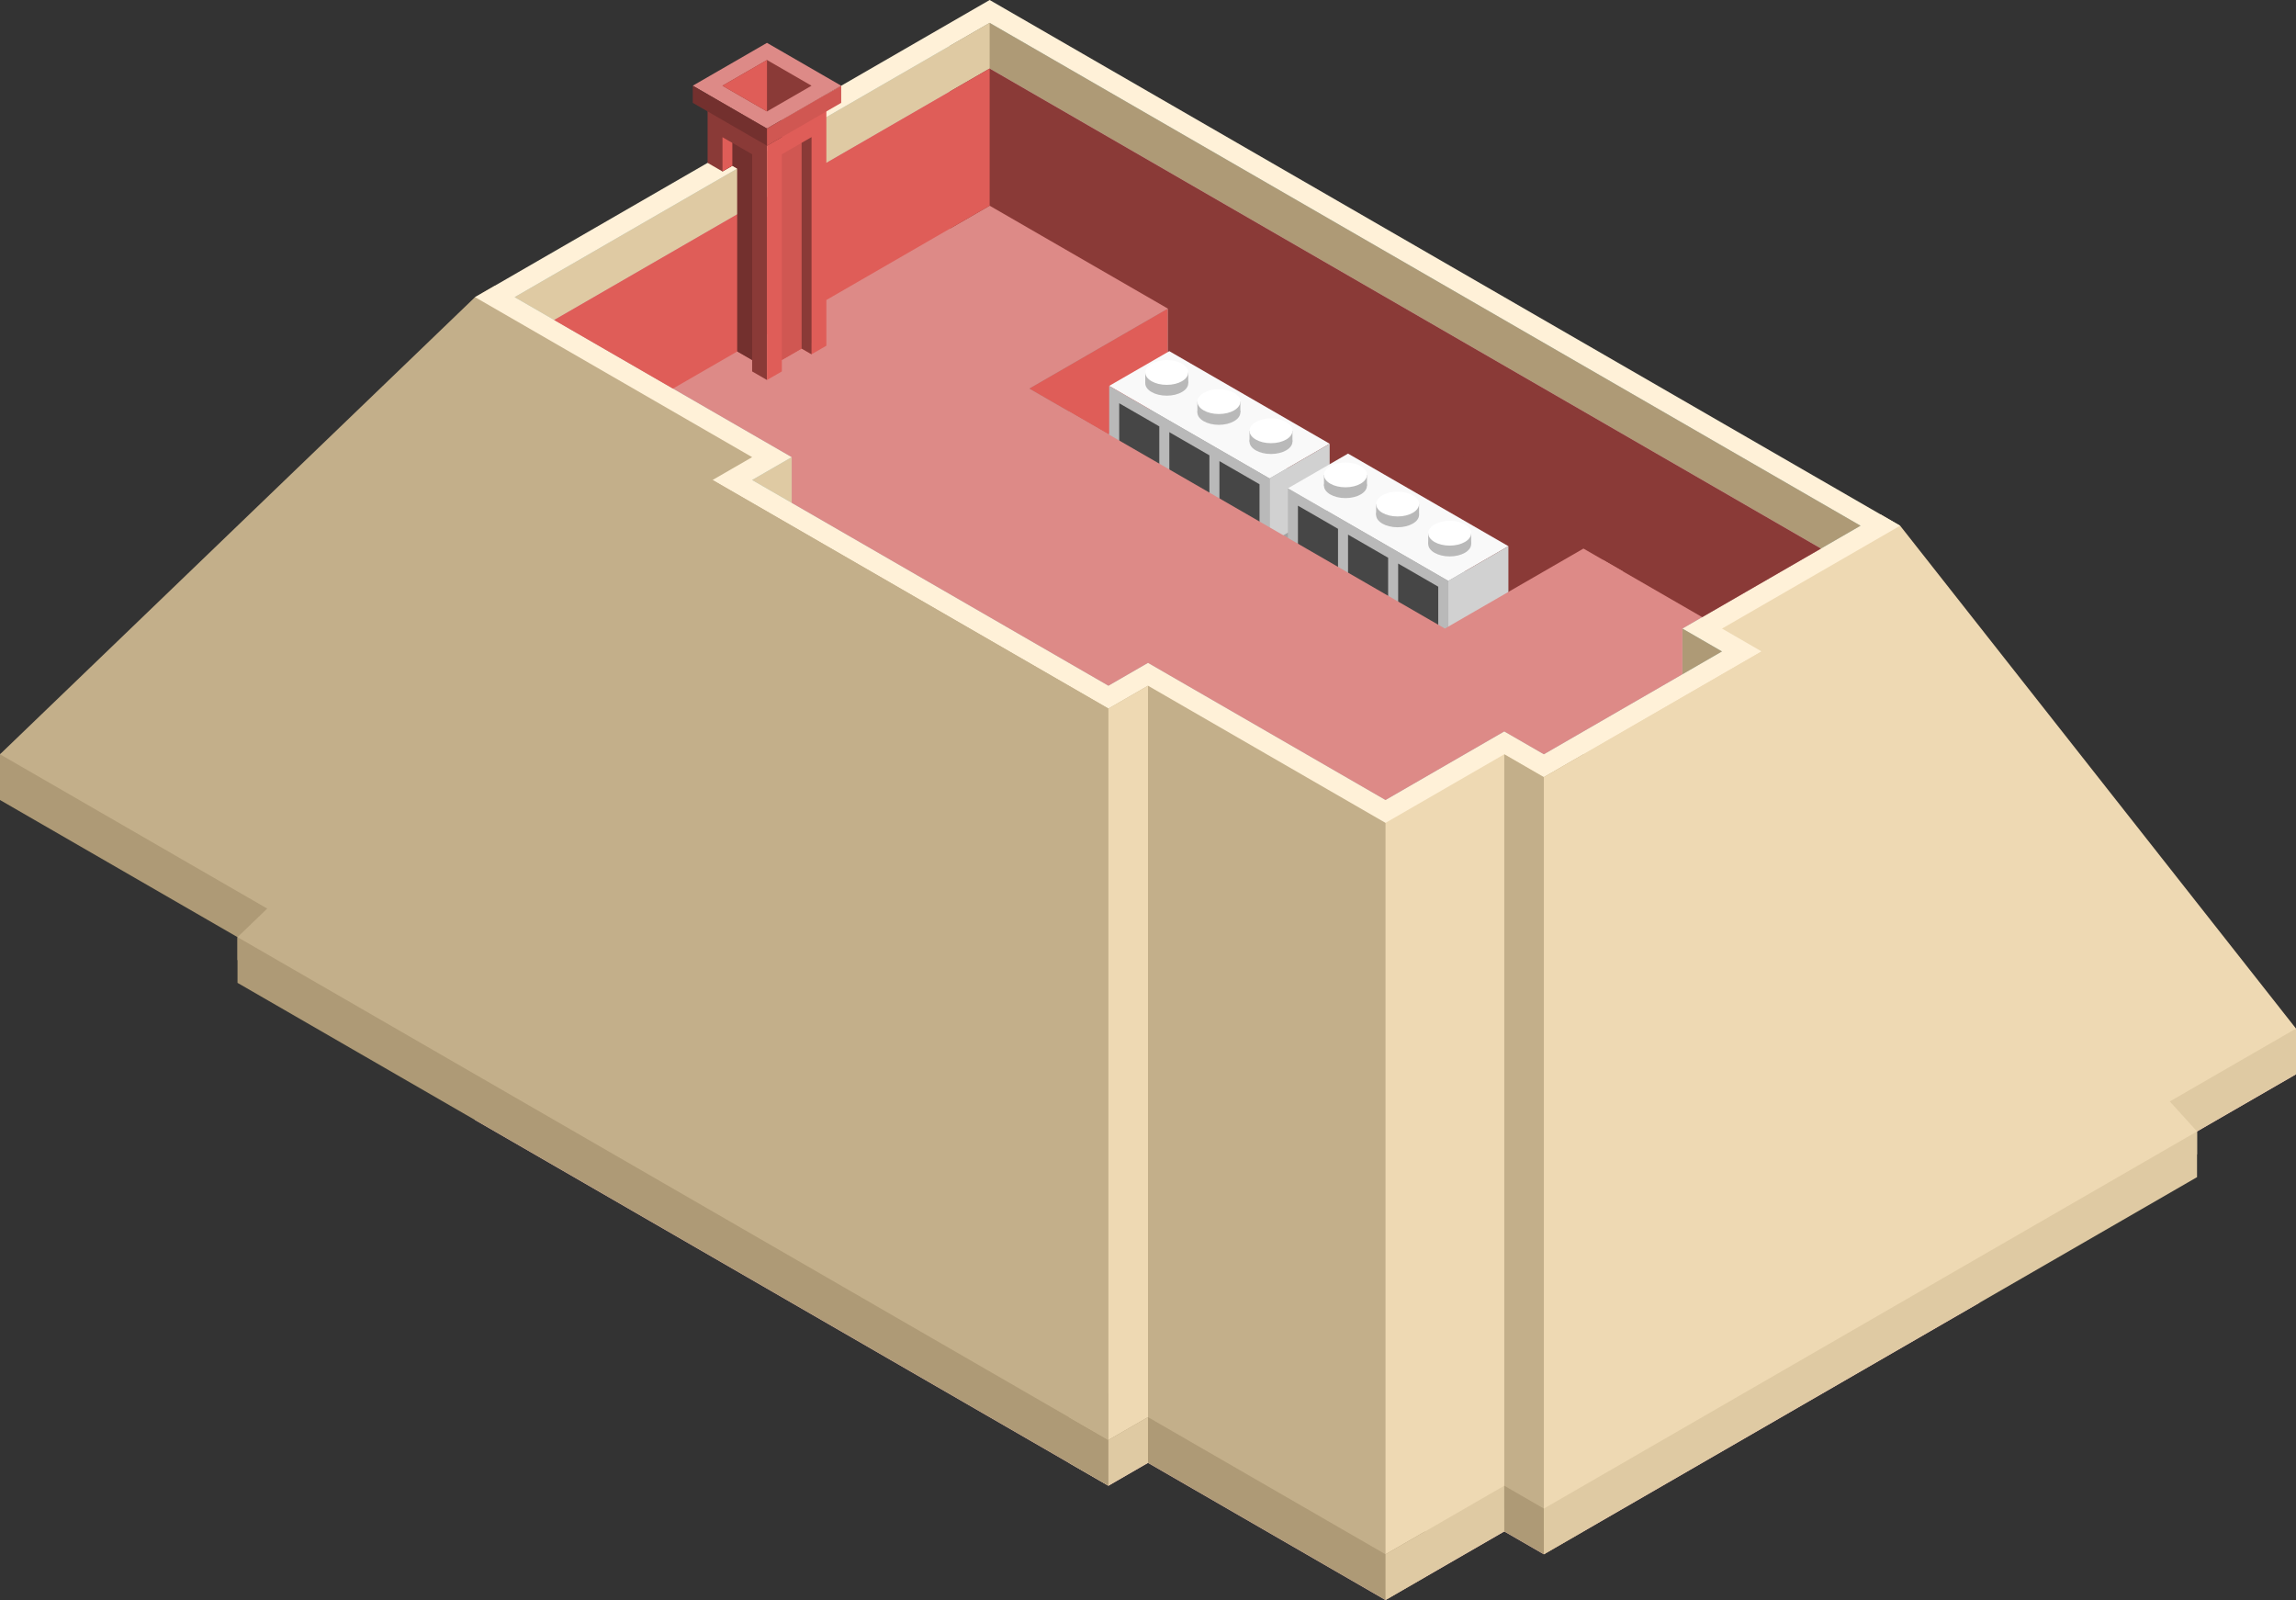 <svg id="Layer_1" data-name="Layer 1" xmlns="http://www.w3.org/2000/svg" viewBox="0 0 580 404.145">
  <rect x="0" y="0" width="580" height="404.145" fill="#333333" stroke="none"/>
  <defs>
    <style>
      .top-light {
        fill: #ffc8c6;
      }

      .top-prim {
        fill: #dd8a87;
      }

      .exterior-L-light {
        fill: #8a3a37;
      }

      .exterior-R-light {
        fill: #df5d58;
      }

      .slope-R-prim{
        fill: #eed9b3;
      }

      .slope-L-prim{
        fill: #c3af8a;
      }

      .slope-top-prim{
        fill: #fff1d8;
      }

      .cls-1 {
        fill: #b5d5d3;
      }

      .slope-L-dark {
        fill: #ae9a76;
      }

      .slope-R-dark {
        fill: #dfcaa3;
      }

      .cls-2 {
        fill: #a2a2a2;
      }

      .cls-3 {
        fill: #f9f9f9;
      }

      .cls-4 {
        fill: #d1d1d1;
      }

      .cls-5 {
        fill: #b9b9b9;
      }

      .cls-6 {
        fill: #464646;
      }

      .cls-7 {
        fill: #fff;
      }

      .exterior-L-prim {
        fill: #73302e;
      }

      .exterior-R-prim {
        fill: #d05752;
      }
    </style>
  </defs>
  <title>Artboard 6</title>
  <g id="root">
    <path class="top-light" d="M290,369.504l-10,5.773L120,282.901V271.354l-30-17.32V242.487L0,190.525l127.5-73.612,230,132.791L450,196.299l130,75.055-80,46.188v11.547L390,392.598l-10-5.774-30,17.321Z"/>
    <path class="top-prim" d="M290,363.73l-10,5.774L125,280.015V268.468L95,251.147V239.6L10,190.525l117.5-67.838,230,132.79L450,202.072l120,69.282-75,43.302v11.547L390,386.824l-10-5.773-30,17.32Z"/>
    <path class="exterior-L-light" d="M120,127.017v11.547l7.5-4.33,230,132.79V255.477l-230-132.79Z"/>
    <path class="exterior-L-light" d="M445,204.959v11.547l5-2.887,110,63.509,10-5.774L450,202.072Z"/>
    <path class="exterior-R-light" d="M127.5,134.234V122.687L10,190.525l10,5.774Z"/>
    <path class="exterior-R-light" d="M450,213.619V202.072l-92.5,53.405v11.547Z"/>
    <path class="top-light" d="M290,357.957l-10,5.773L130,277.128l10-5.774Z"/>
    <path class="slope-R-prim" d="M340,196.299V392.598l10,5.773,230-132.79v-5.774L480,132.79l-5-2.887L350,202.072Z"/>
    <path class="slope-L-prim" d="M0,196.299v-5.774L120,75.055l5-2.887L350,202.072V398.371Z"/>
    <path class="slope-top-prim" d="M380,190.525l10,5.774,55-31.755-10-5.773,45-25.981-30-17.32L250,0,150,57.735l-30,17.32,70,40.415-10,5.773,100,57.735,10-5.773,60,34.641Z"/>
    <path class="cls-1" d="M130,75.055l20-11.547L250,5.773l200,115.47,20,11.547-45,25.981,10,5.773-45,25.981-10-5.773-30,17.32-60-34.641-10,5.774-90-51.962,10-5.773Z"/>
    <path class="slope-L-dark" d="M250,5.773l-10,5.774V23.094l10-5.774L460,138.564l10-5.774Z"/>
    <path class="slope-L-dark" d="M425,158.771v11.547l10-5.774Z"/>
    <path class="slope-R-dark" d="M130,75.055,250,5.773V17.32L140,80.829Z"/>
    <path class="slope-L-dark" d="M0,190.525,350,392.598l10-5.774v11.547l-10,5.774L0,202.072Z"/>
    <path class="slope-L-prim" d="M60,236.713v5.774L280,369.504V178.978L180,121.243Z"/>
    <path class="slope-R-prim" d="M290,357.957l-10,5.773V178.978l10-5.773Z"/>
    <path class="slope-R-dark" d="M290,369.504l-10,5.773-10-5.773V357.957l10,5.773,10-5.773Z"/>
    <path class="slope-L-dark" d="M280,375.277,60,248.26V236.713L280,363.73Z"/>
    <path class="slope-R-dark" d="M350,404.145,580,271.354V259.807L350,392.598Z"/>
    <path class="slope-L-prim" d="M400,190.525V381.051l-10,5.773-10-5.773V190.525l10,5.774Z"/>
    <path class="slope-L-dark" d="M380,375.277l10,5.774,10-5.774v11.547l-10,5.774-10-5.774Z"/>
    <path class="slope-R-prim" d="M390,386.824l165-95.262v-5.774L445,164.544l-55,31.755Z"/>
    <path class="slope-R-dark" d="M390,381.051l165-95.263v11.547L390,392.598Z"/>
    <path class="slope-R-dark" d="M200,115.47v11.547l-10-5.774Z"/>
    <path class="top-prim" d="M380,184.752l10,5.773,35-20.207V158.771l35-20.207L250,17.32,140,80.829l60,34.641v11.547l80,46.188,10-5.774,60,34.641Z"/>
    <path class="exterior-L-light" d="M240,57.735V23.094l10-5.774L460,138.564l-30,17.32L250,51.961Z"/>
    <path class="exterior-R-light" d="M250,17.32,140,80.829l30,17.32,80-46.188Z"/>
    <g>
      <path class="cls-2" d="M405,141.45,295.642,77.571,260,98.149l110,63.509Z"/>
      <path class="exterior-L-light" d="M295,101.036V72.168l110,63.509v5.773l-20,11.547Z"/>
      <path class="exterior-R-light" d="M295,101.036l-15,8.66L260,98.149l35-20.207Z"/>
      <g>
        <path class="cls-3" d="M335.894,112.087l-15.19,8.77L280.197,97.471l15.19-8.77Z"/>
        <path class="cls-4" d="M320.704,120.857v16.352l15.19-8.77V112.087Z"/>
        <path class="cls-5" d="M280.197,97.471v16.352l40.507,23.386V120.857Z"/>
        <path class="cls-6" d="M318.172,122.319l-10.126-5.847v11.694l10.126,5.846Z"/>
        <path class="cls-6" d="M305.514,115.011l-10.127-5.847v11.693l10.127,5.847Z"/>
        <path class="cls-6" d="M292.856,107.702l-10.127-5.846v11.693l10.127,5.847Z"/>
        <g>
          <ellipse class="cls-5" cx="321.066" cy="111.542" rx="5.425" ry="3.132"/>
          <rect class="cls-5" x="315.641" y="108.811" width="10.85" height="2.731"/>
          <ellipse class="cls-7" cx="321.066" cy="108.811" rx="5.425" ry="3.132"/>
        </g>
        <g>
          <ellipse class="cls-5" cx="307.901" cy="104.177" rx="5.425" ry="3.132"/>
          <rect class="cls-5" x="302.476" y="101.446" width="10.85" height="2.731"/>
          <ellipse class="cls-7" cx="307.901" cy="101.446" rx="5.425" ry="3.132"/>
        </g>
        <g>
          <ellipse class="cls-5" cx="294.736" cy="96.811" rx="5.425" ry="3.132"/>
          <rect class="cls-5" x="289.311" y="94.08" width="10.85" height="2.731"/>
          <ellipse class="cls-7" cx="294.736" cy="94.08" rx="5.425" ry="3.132"/>
        </g>
      </g>
      <g>
        <path class="cls-3" d="M381.041,137.961l-15.19,8.77-40.507-23.387,15.19-8.77Z"/>
        <path class="cls-4" d="M365.851,146.731v16.352l15.19-8.77V137.961Z"/>
        <path class="cls-5" d="M325.344,123.344v16.352l40.507,23.387V146.731Z"/>
        <path class="cls-6" d="M363.319,148.192l-10.126-5.846v11.693l10.126,5.847Z"/>
        <path class="cls-6" d="M350.661,140.884l-10.127-5.847v11.694l10.127,5.846Z"/>
        <path class="cls-6" d="M338.003,133.576l-10.127-5.847v11.693l10.127,5.847Z"/>
        <g>
          <ellipse class="cls-5" cx="366.212" cy="137.415" rx="5.425" ry="3.132"/>
          <rect class="cls-5" x="360.788" y="134.685" width="10.85" height="2.731"/>
          <ellipse class="cls-7" cx="366.212" cy="134.685" rx="5.425" ry="3.132"/>
        </g>
        <g>
          <ellipse class="cls-5" cx="353.048" cy="130.05" rx="5.425" ry="3.132"/>
          <rect class="cls-5" x="347.623" y="127.319" width="10.85" height="2.731"/>
          <ellipse class="cls-7" cx="353.048" cy="127.319" rx="5.425" ry="3.132"/>
        </g>
        <g>
          <ellipse class="cls-5" cx="339.883" cy="122.684" rx="5.425" ry="3.132"/>
          <rect class="cls-5" x="334.458" y="119.953" width="10.85" height="2.731"/>
          <ellipse class="cls-7" cx="339.883" cy="119.954" rx="5.425" ry="3.132"/>
        </g>
      </g>
      <path class="top-prim" d="M410,144.337l-10-5.773-35,20.207-95-54.848-10,5.773,105,60.622Z"/>
    </g>
    <g>
      <path class="exterior-L-light" d="M193.75,95.984,190,93.819V90.932l-3.75-2.165V42.579L185,41.858l-2.5,1.443-3.75-2.165V23.815l15,8.661Z"/>
      <path class="exterior-R-light" d="M208.75,87.324,205,89.489l-2.5-1.443-5,2.886v2.887l-3.75,2.165V32.476l15-8.661Z"/>
      <path class="top-prim" d="M193.75,10.825,212.5,21.65,193.75,32.476,175,21.65Z"/>
      <path class="exterior-L-prim" d="M175,21.65l18.75,10.826,3.75-2.165v4.33l-3.75,2.165L175,25.98Z"/>
      <path class="exterior-R-prim" d="M212.5,21.65v4.33L193.75,36.806v-4.33Z"/>
      <path class="exterior-L-light" d="M193.75,28.146,182.5,21.65l11.25-6.495L205,21.65Z"/>
      <path class="exterior-R-light" d="M193.75,15.155V28.146L182.5,21.65Z"/>
      <path class="exterior-L-prim" d="M186.25,42.579,185,41.858l-2.5,1.443v-8.66l7.5,4.33V90.932l-3.75-2.165Z"/>
      <path class="exterior-R-prim" d="M205,34.641l-7.5,4.33V90.932l7.5-4.33Z"/>
      <path class="exterior-L-light" d="M202.5,88.046l2.5,1.443V34.641l-2.5,1.443Z"/>
      <path class="exterior-R-light" d="M182.5,43.301l2.5-1.443V36.084l-2.5-1.443Z"/>
    </g>
  </g>
</svg>
